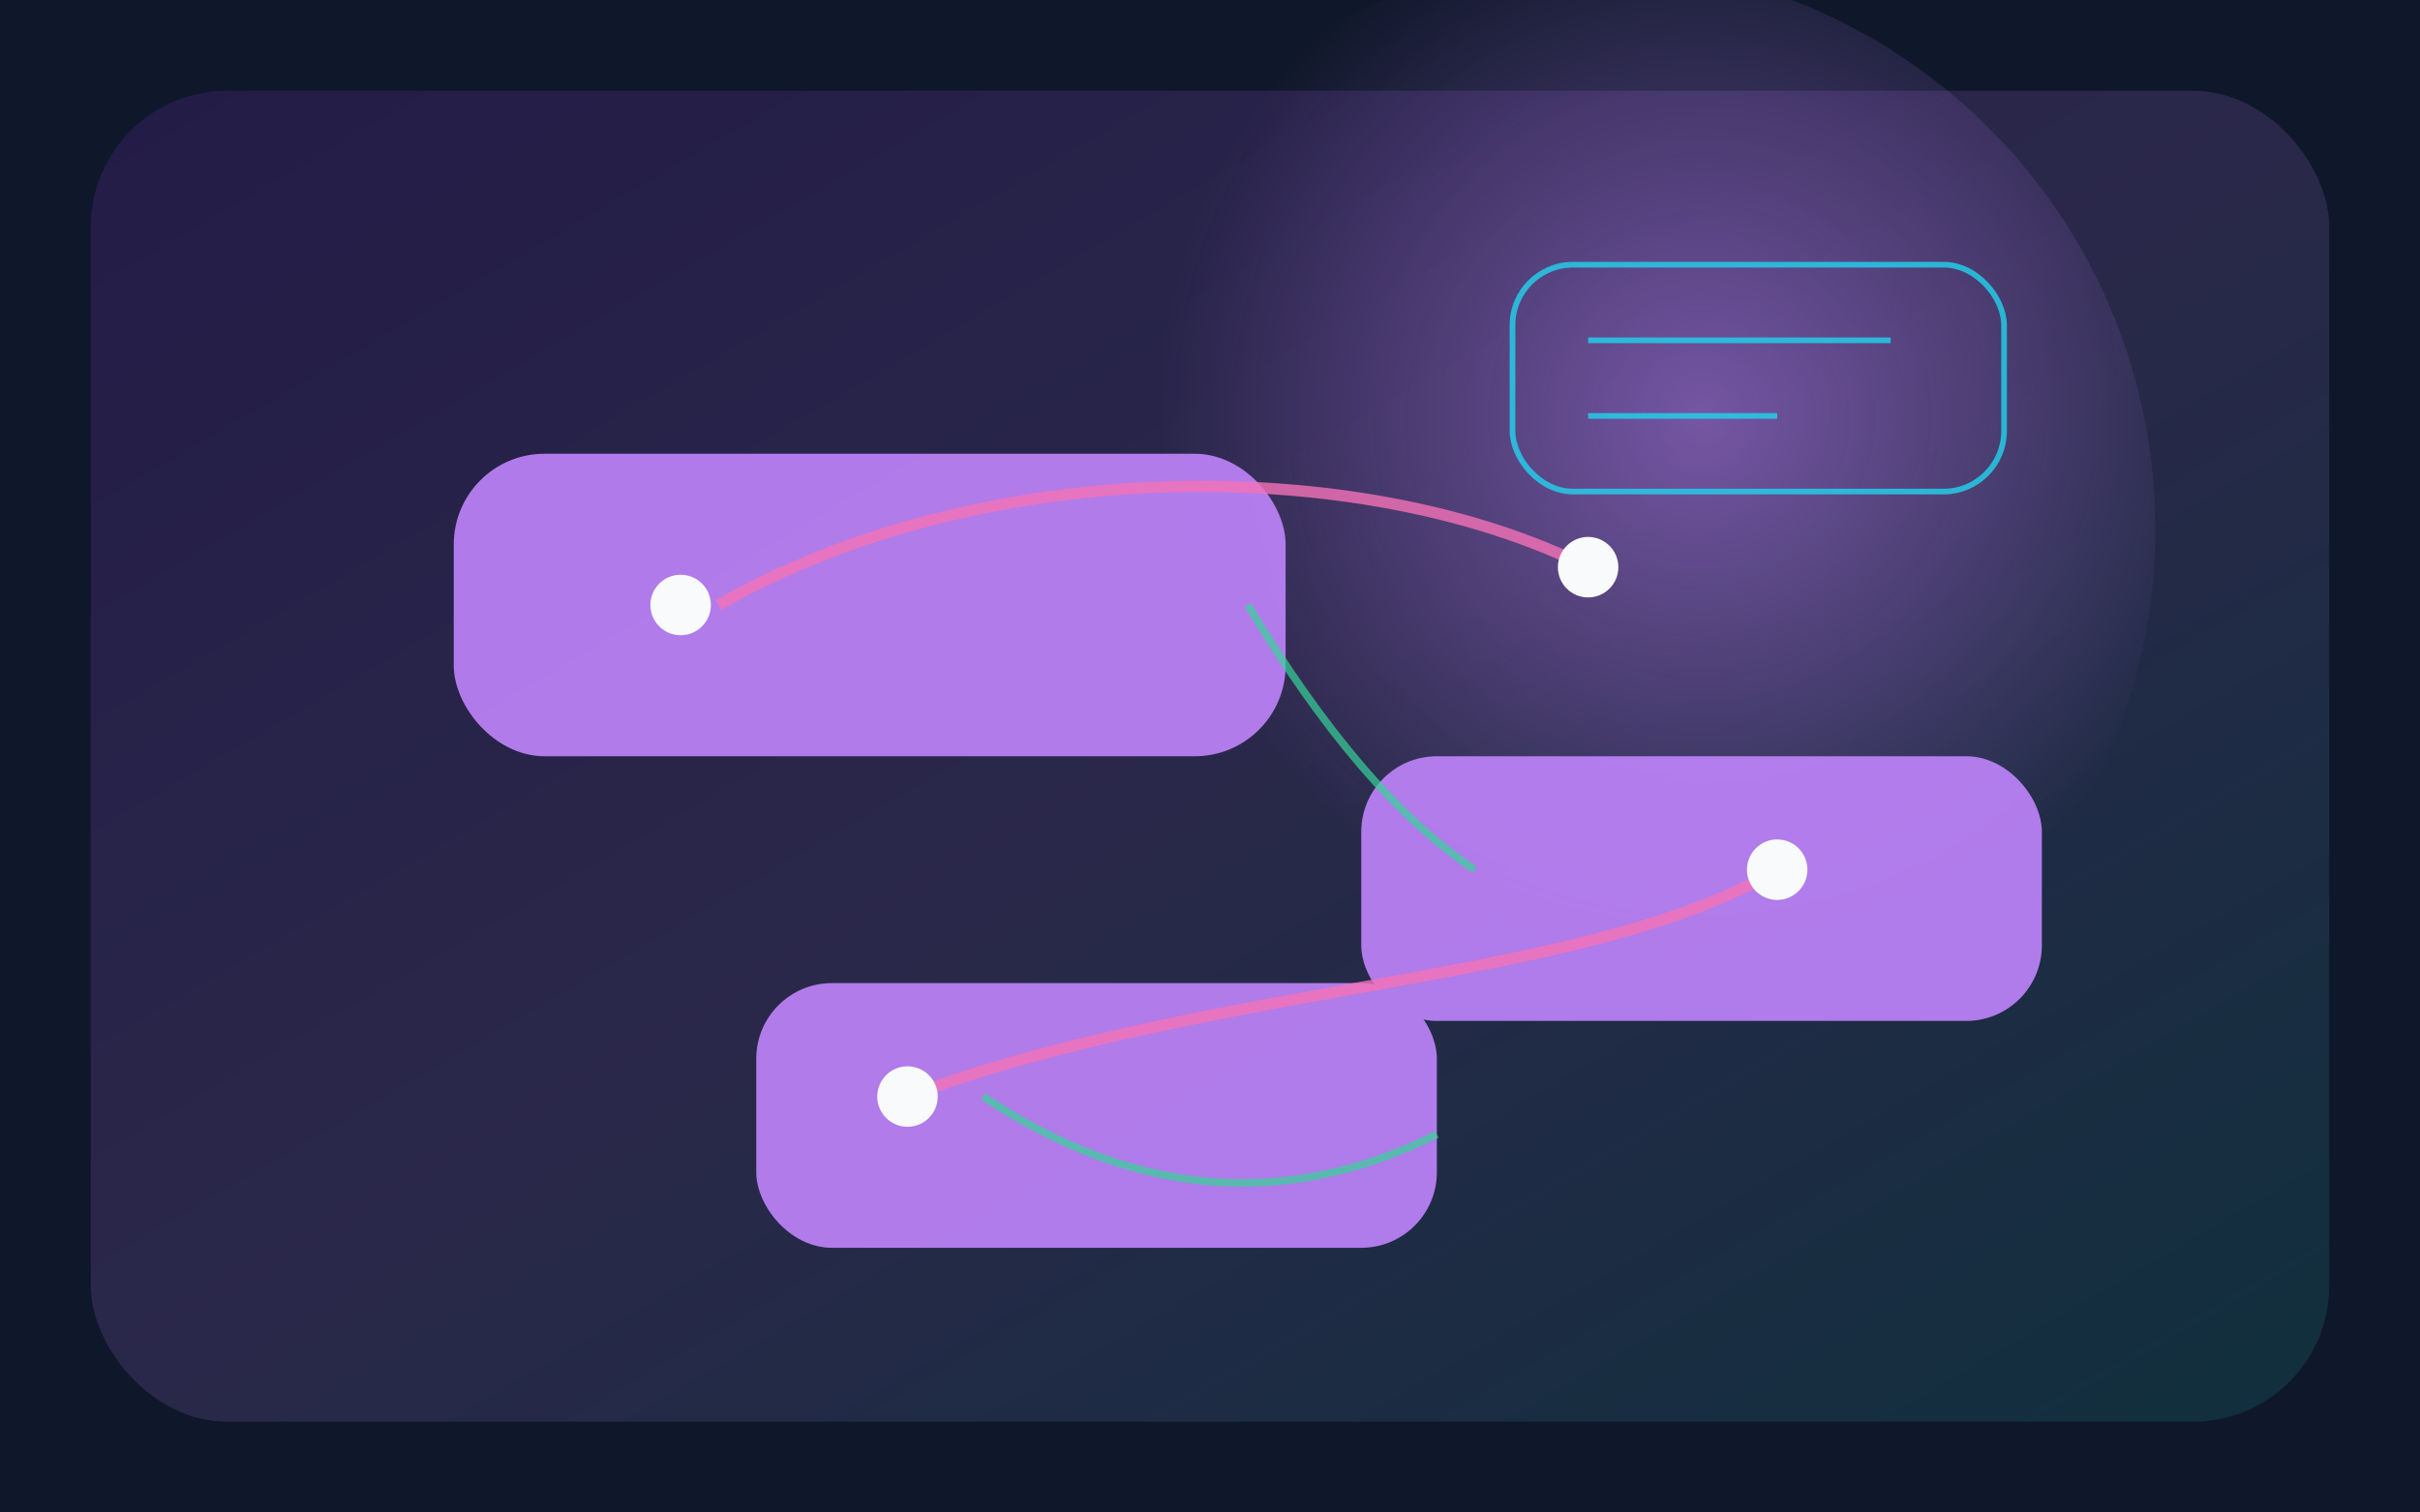 <svg xmlns="http://www.w3.org/2000/svg" viewBox="0 0 640 400" role="img" aria-labelledby="title desc">
  <title id="title">Automation Chatbot Visualization</title>
  <desc id="desc">Abstract depiction of an automation chatbot with message flows.</desc>
  <defs>
    <linearGradient id="bg" x1="0%" y1="0%" x2="100%" y2="100%">
      <stop offset="0%" stop-color="#9333ea"/>
      <stop offset="50%" stop-color="#c084fc"/>
      <stop offset="100%" stop-color="#14b8a6"/>
    </linearGradient>
    <radialGradient id="halo" cx="60%" cy="40%" r="60%">
      <stop offset="0%" stop-color="rgba(192,132,252,0.5)"/>
      <stop offset="80%" stop-color="rgba(192,132,252,0)"/>
    </radialGradient>
  </defs>
  <rect width="640" height="400" fill="#0f172a"/>
  <rect x="24" y="24" width="592" height="352" rx="36" fill="url(#bg)" opacity="0.15"/>
  <circle cx="420" cy="140" r="150" fill="url(#halo)"/>
  <g fill="#c084fc" opacity="0.9">
    <rect x="120" y="120" width="220" height="80" rx="24"/>
    <rect x="360" y="200" width="180" height="70" rx="20"/>
    <rect x="200" y="260" width="180" height="70" rx="20"/>
  </g>
  <g fill="none" stroke="#f472b6" stroke-width="3" opacity="0.8">
    <path d="M190 160 C260 120, 360 120, 420 150"/>
    <path d="M240 290 C320 260, 420 260, 470 230"/>
  </g>
  <g fill="none" stroke="#34d399" stroke-width="2" opacity="0.7">
    <path d="M330 160 Q360 210 390 230"/>
    <path d="M260 290 Q320 330 380 300"/>
  </g>
  <g fill="#f8fafc">
    <circle cx="180" cy="160" r="8"/>
    <circle cx="420" cy="150" r="8"/>
    <circle cx="240" cy="290" r="8"/>
    <circle cx="470" cy="230" r="8"/>
  </g>
  <g fill="none" stroke="#22d3ee" stroke-width="1.5" opacity="0.8">
    <rect x="400" y="70" width="130" height="60" rx="16"/>
    <path d="M420 90 L500 90"/>
    <path d="M420 110 L470 110"/>
  </g>
</svg>

